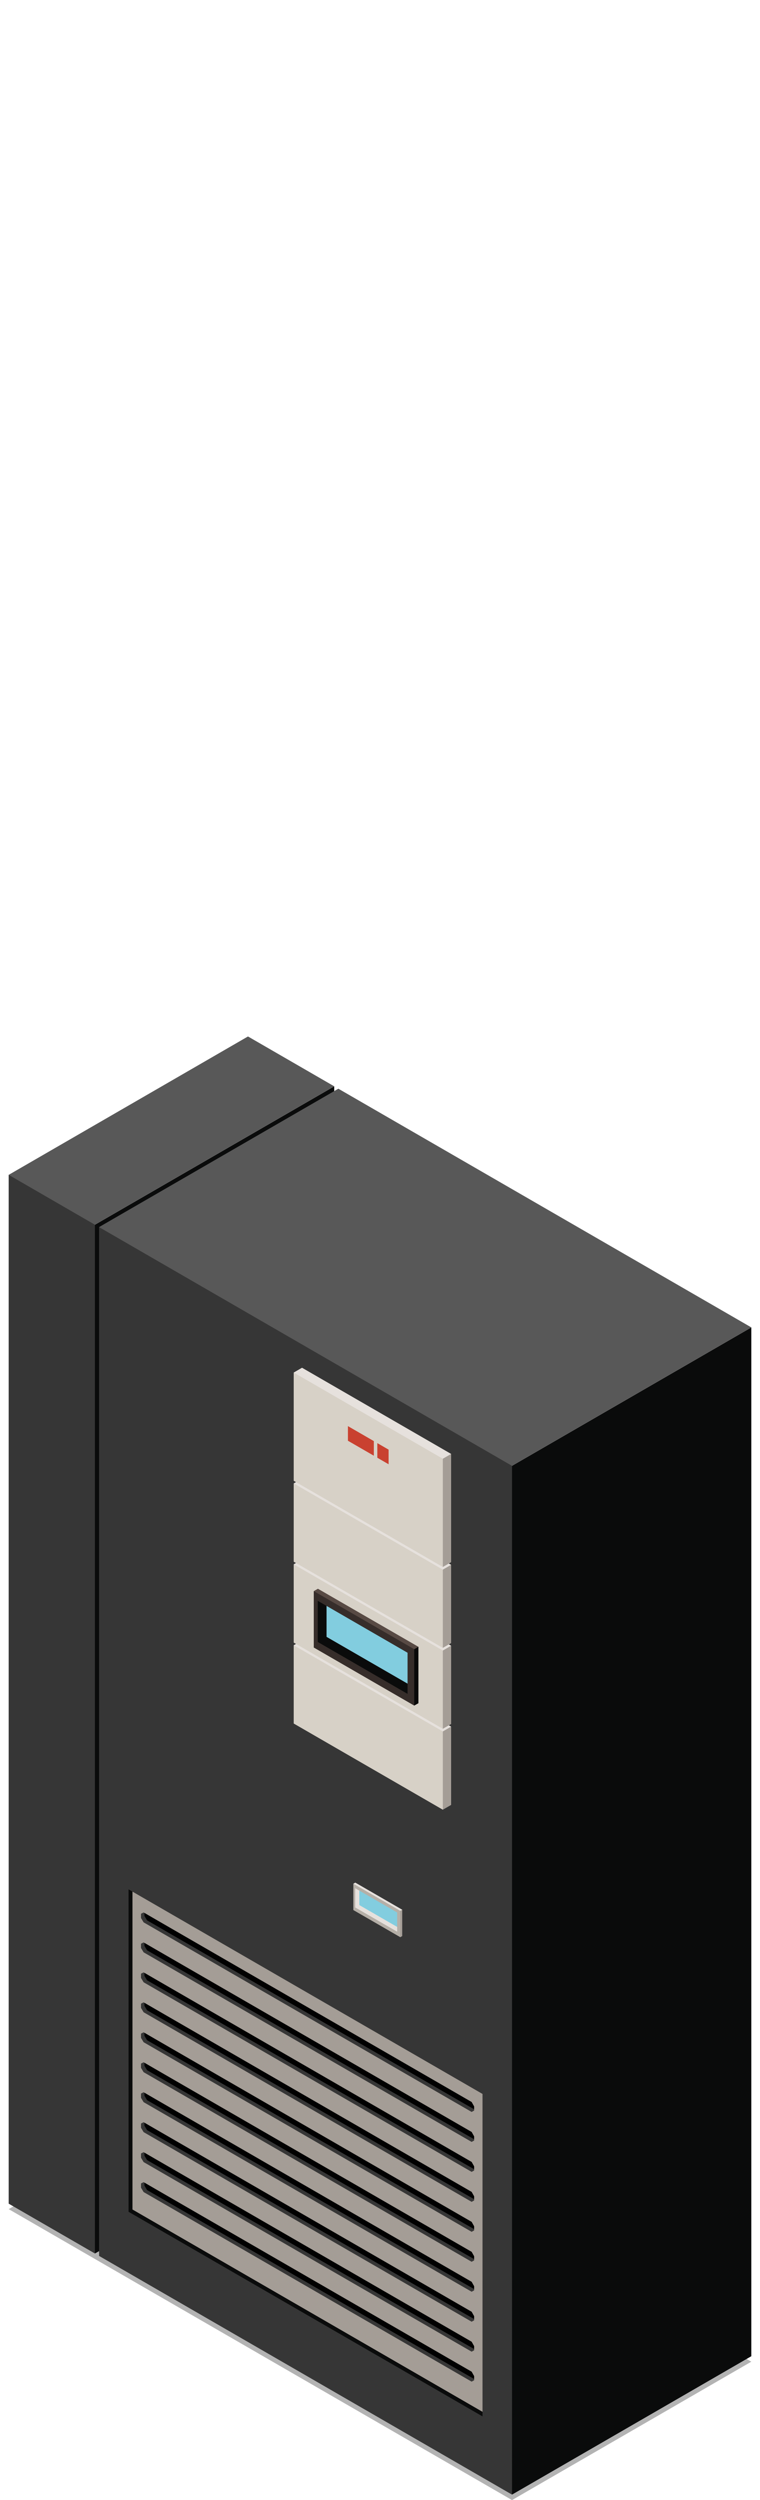 <svg id="Capa_1" data-name="Capa 1" xmlns="http://www.w3.org/2000/svg" viewBox="0 0 182.609 600"><defs><style>.cls-1,.cls-6{fill:#010101;}.cls-1{opacity:0.3;}.cls-2{fill:#0a0b0b;}.cls-3{fill:#585858;}.cls-4{fill:#363636;}.cls-5{fill:#a49d96;}.cls-7{fill:#e6e1dd;}.cls-8{fill:#b5afa7;}.cls-9{fill:#82cddf;}.cls-10{fill:#d7d1c7;}.cls-11{fill:#584a44;}.cls-12{fill:#090909;}.cls-13{fill:#362d2a;}.cls-14{fill:#c94130;}</style></defs><polygon class="cls-1" points="123.026 600 2.085 530.173 59.583 496.963 180.524 566.786 123.026 600"/><polygon class="cls-2" points="80.308 507.614 22.81 540.826 20.864 510.799 21.896 297.592 22.81 293.924 80.308 260.711 80.308 507.614"/><polygon class="cls-3" points="80.308 260.711 22.81 293.924 18.578 293.265 5.918 286.203 2.085 281.958 59.583 248.743 80.308 260.711"/><path class="cls-4" d="M2.085,281.956V528.862L22.81,540.826v-246.9Z"/><polygon class="cls-2" points="180.524 565.473 123.026 598.687 121.076 568.656 122.113 355.45 123.026 351.783 180.524 318.568 180.524 565.473"/><polygon class="cls-3" points="180.524 318.568 123.026 351.783 118.79 351.124 27.634 298.739 23.798 294.494 81.299 261.281 180.524 318.568"/><path class="cls-4" d="M23.8,294.494V541.4l99.228,57.291v-246.9Z"/><polygon class="cls-2" points="115.938 578.82 115.938 579.916 30.886 530.808 30.886 453.429 31.829 453.973 115.938 578.82"/><path class="cls-5" d="M31.829,453.973v76.289l84.109,48.558V502.532Z"/><polygon class="cls-4" points="113.925 506.232 113.925 506.509 113.323 506.852 34.504 461.346 33.879 460.304 33.879 459.287 34.504 458.973 34.711 459.091 113.925 506.232"/><polygon class="cls-6" points="113.925 505.526 113.925 506.232 35.336 460.869 34.711 459.82 34.711 459.091 113.323 504.462 113.925 505.526"/><polygon class="cls-4" points="113.925 513.426 113.925 513.702 113.323 514.044 34.504 468.538 33.879 467.496 33.879 466.477 34.504 466.164 34.711 466.283 113.925 513.426"/><polygon class="cls-6" points="113.925 512.717 113.925 513.426 35.336 468.058 34.711 467.013 34.711 466.283 113.323 511.652 113.925 512.717"/><polygon class="cls-4" points="113.925 520.617 113.925 520.895 113.323 521.235 34.504 475.727 33.879 474.686 33.879 473.667 34.504 473.356 34.711 473.475 113.925 520.617"/><polygon class="cls-6" points="113.925 519.907 113.925 520.617 35.336 475.251 34.711 474.205 34.711 473.475 113.323 518.846 113.925 519.907"/><polygon class="cls-4" points="113.925 527.81 113.925 528.085 113.323 528.427 34.504 482.92 33.879 481.878 33.879 480.861 34.504 480.548 34.711 480.666 113.925 527.81"/><polygon class="cls-6" points="113.925 527.099 113.925 527.81 35.336 482.444 34.711 481.397 34.711 480.666 113.323 526.035 113.925 527.099"/><polygon class="cls-4" points="113.925 534.999 113.925 535.277 113.323 535.621 34.504 490.113 33.879 489.07 33.879 488.053 34.504 487.738 34.711 487.857 113.925 534.999"/><polygon class="cls-6" points="113.925 534.293 113.925 534.999 35.336 489.634 34.711 488.589 34.711 487.857 113.323 533.228 113.925 534.293"/><polygon class="cls-4" points="113.925 542.193 113.925 542.471 113.323 542.811 34.504 497.303 33.879 496.262 33.879 495.244 34.504 494.932 34.711 495.05 113.925 542.193"/><polygon class="cls-6" points="113.925 541.485 113.925 542.193 35.336 496.828 34.711 495.781 34.711 495.05 113.323 540.421 113.925 541.485"/><polygon class="cls-4" points="113.925 549.383 113.925 549.661 113.323 550.001 34.504 504.497 33.879 503.456 33.879 502.436 34.504 502.124 34.711 502.242 113.925 549.383"/><polygon class="cls-6" points="113.925 548.677 113.925 549.383 35.336 504.02 34.711 502.971 34.711 502.242 113.323 547.613 113.925 548.677"/><polygon class="cls-4" points="113.925 556.577 113.925 556.853 113.323 557.195 34.504 511.689 33.879 510.647 33.879 509.63 34.504 509.315 34.711 509.434 113.925 556.577"/><polygon class="cls-6" points="113.925 555.868 113.925 556.577 35.336 511.21 34.711 510.165 34.711 509.434 113.323 554.803 113.925 555.868"/><polygon class="cls-4" points="113.925 563.769 113.925 564.044 113.323 564.387 34.504 518.879 33.879 517.836 33.879 516.818 34.504 516.508 34.711 516.626 113.925 563.769"/><polygon class="cls-6" points="113.925 563.059 113.925 563.769 35.336 518.402 34.711 517.356 34.711 516.626 113.323 561.995 113.925 563.059"/><polygon class="cls-4" points="113.925 570.961 113.925 571.238 113.323 571.579 34.504 526.073 33.879 525.027 33.879 524.012 34.504 523.701 34.711 523.82 113.925 570.961"/><polygon class="cls-6" points="113.925 570.25 113.925 570.961 35.336 525.593 34.711 524.547 34.711 523.82 113.323 569.187 113.925 570.25"/><path class="cls-7" d="M85.369,451.81l-.466.267,11.276,12.831.47-6.59Z"/><path class="cls-5" d="M92.786,459.551l3.393,5.357.47-.266v-6.324l-.47.268Z"/><path class="cls-8" d="M84.9,452.077v6.32l11.276,6.511v-6.322Z"/><polygon class="cls-7" points="95.428 462.446 95.428 463.595 85.347 457.774 85.347 453.162 86.338 453.73 89.12 456.884 95.428 462.446"/><polygon class="cls-9" points="95.428 458.984 95.428 462.446 86.338 457.202 86.338 453.73 95.428 458.984"/><path class="cls-7" d="M72.569,393.692l-2,1.153L106.4,434.317l2-19.94Z"/><path class="cls-5" d="M102.372,423.742l4.025,10.575,2-1.152V414.377l-2,1.156Z"/><path class="cls-10" d="M70.571,394.845v18.786L106.4,434.317V415.533Z"/><path class="cls-7" d="M72.569,374.274l-2,1.152L106.4,414.9l2-19.938Z"/><path class="cls-5" d="M102.372,404.325,106.4,414.9l2-1.152V394.96l-2,1.154Z"/><path class="cls-10" d="M70.571,375.426v18.786L106.4,414.9V396.114Z"/><path class="cls-11" d="M76.39,381.286l-1,.572L99.527,409.33l1.01-14.108Z"/><path class="cls-12" d="M92.265,397.862l7.262,11.468,1.01-.571V395.222l-1.01.572Z"/><path class="cls-13" d="M75.391,381.858v13.536L99.527,409.33V395.794Z"/><polygon class="cls-2" points="97.925 404.062 97.925 406.519 76.346 394.053 76.346 384.185 78.462 385.404 84.418 392.15 97.925 404.062"/><polygon class="cls-9" points="97.925 396.646 97.925 404.062 78.462 392.831 78.462 385.404 97.925 396.646"/><path class="cls-7" d="M72.569,354.855l-2,1.154,35.826,39.47,2-19.938Z"/><path class="cls-5" d="M102.372,384.906l4.025,10.573,2-1.152V375.541l-2,1.154Z"/><path class="cls-10" d="M70.571,356.009V374.8L106.4,395.479V376.7Z"/><path class="cls-7" d="M72.569,328.246l-2,1.155L106.4,376.064l2-27.13Z"/><path class="cls-5" d="M102.372,365.487l4.025,10.577,2-1.154V348.934l-2,1.152Z"/><path class="cls-10" d="M70.571,329.4v25.976L106.4,376.064V350.086Z"/><polygon class="cls-14" points="83.597 345.767 89.823 349.361 89.823 345.852 83.597 342.256 83.597 345.767"/><polygon class="cls-14" points="90.663 346.337 90.663 349.846 93.371 351.411 93.371 347.902 90.663 346.337"/></svg>